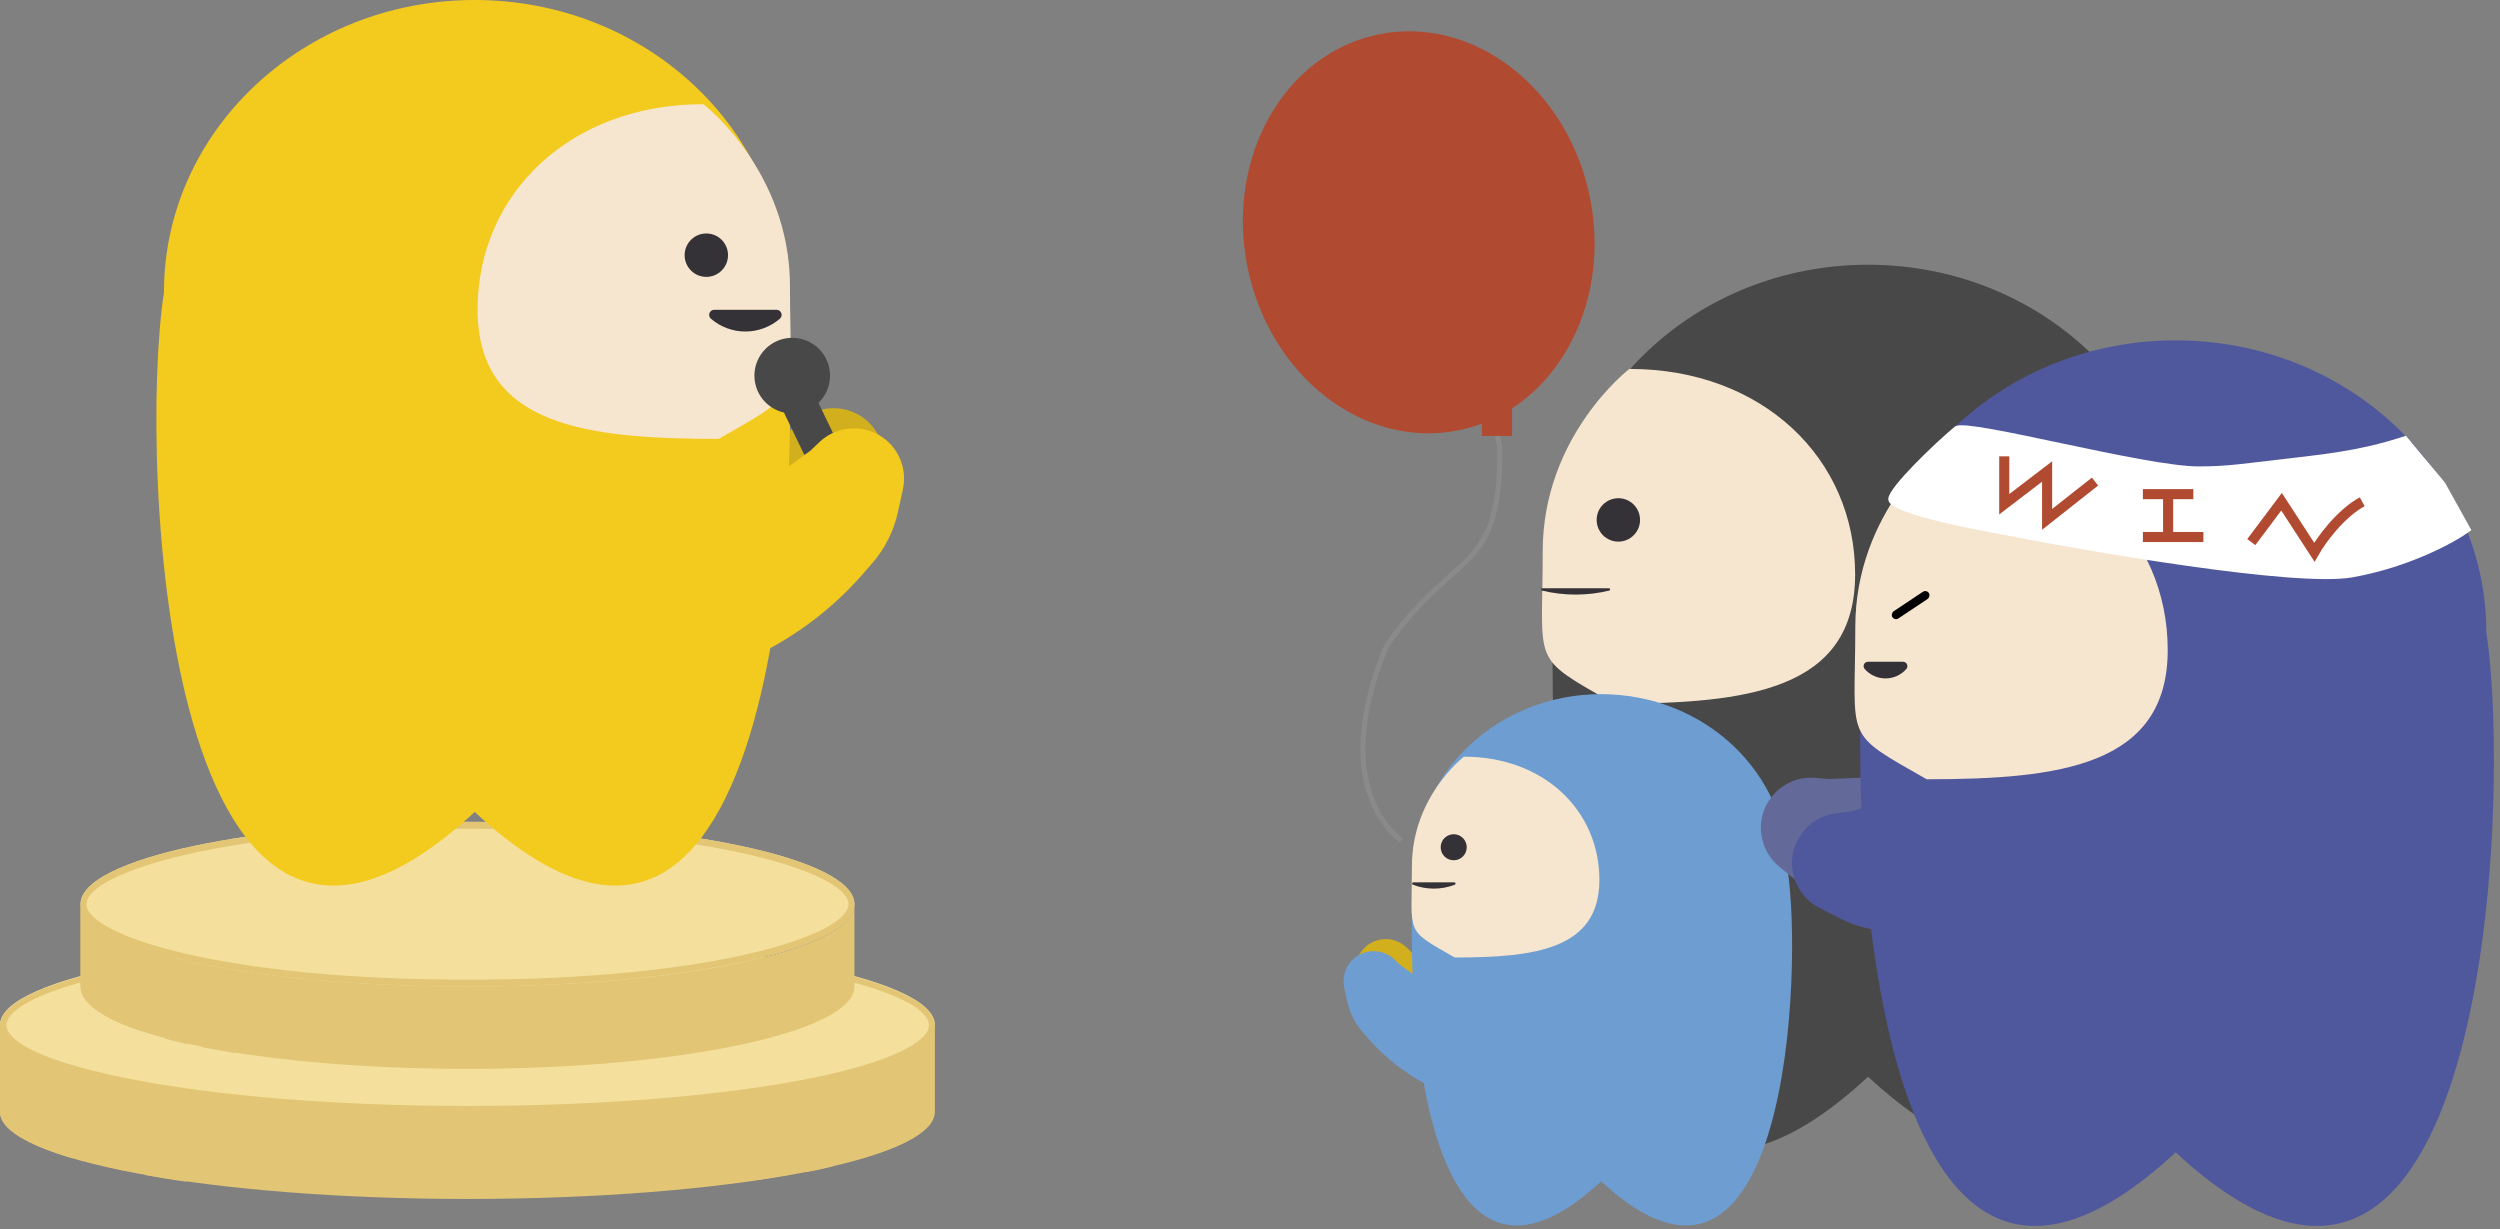 <svg width="238" height="117" viewBox="0 0 238 117" fill="none" xmlns="http://www.w3.org/2000/svg">
<rect x="0" y="0" width="238" height="117" fill="#808080" stroke="none"/>
<path d="M148.264 53.02C146.553 69.083 148.264 129.936 177.843 102.504C207.421 129.936 209.889 69.083 207.421 53.02C207.421 37.657 194.178 25.203 177.843 25.203C161.507 25.203 148.264 37.657 148.264 53.02Z" fill="#484848"/>
<path d="M146.867 52.479C146.867 63.508 145.61 62.398 153.663 66.986C166.344 66.986 176.609 65.707 176.609 54.678C176.609 43.649 167.796 35.121 155.115 35.121C155.115 35.121 146.867 41.45 146.867 52.479Z" fill="#F6E6D0"/>
<ellipse cx="2.066" cy="2.066" rx="2.066" ry="2.066" transform="matrix(-1 0 0 1 156.133 47.43)" fill="#343137"/>
<path d="M153.2 56.222C153.327 56.187 153.301 56 153.17 56H146.83C146.699 56 146.673 56.187 146.8 56.222C148.903 56.733 151.097 56.733 153.2 56.222Z" fill="#343137"/>
<path d="M168.071 77.056L151.81 68.747L146.688 70.087L145.509 70.233C142.333 70.627 140.435 73.973 141.727 76.902C142.17 77.907 142.946 78.728 143.924 79.228L145.9 80.238C147.542 81.077 149.369 81.49 151.212 81.441L152.48 81.407C156.849 81.289 161.148 80.277 165.111 78.433L168.071 77.056Z" fill="#484848"/>
<path d="M139.327 103.241L136.98 92.539L134.406 90.676L133.89 90.186C132.496 88.864 130.222 89.26 129.357 90.975C129.061 91.563 128.976 92.236 129.117 92.879L129.402 94.18C129.639 95.261 130.144 96.265 130.869 97.1L131.368 97.675C133.088 99.654 135.196 101.261 137.561 102.395L139.327 103.241Z" fill="#D2AF1D"/>
<path d="M134.681 82.772C133.654 92.41 134.681 128.921 152.428 112.463C170.175 128.921 171.656 92.41 170.175 82.772C170.175 73.554 162.23 66.082 152.428 66.082C142.627 66.082 134.681 73.554 134.681 82.772Z" fill="#6E9DD1"/>
<path d="M134.416 82.45C134.416 89.067 133.662 88.401 138.494 91.154C146.102 91.154 152.262 90.386 152.262 83.769C152.262 77.152 146.974 72.035 139.365 72.035C139.365 72.035 134.416 75.832 134.416 82.45Z" fill="#F6E6D0"/>
<ellipse cx="1.24" cy="1.24" rx="1.24" ry="1.24" transform="matrix(-1 0 0 1 139.633 79.418)" fill="#343137"/>
<path d="M138.5 84.222C138.615 84.171 138.578 84 138.453 84H134.547C134.422 84 134.385 84.171 134.5 84.222C135.786 84.722 137.214 84.722 138.5 84.222Z" fill="#343137"/>
<path d="M138.178 104.394L135.831 93.692L133.258 91.829L132.741 91.338C131.348 90.016 129.074 90.412 128.209 92.127C127.912 92.715 127.827 93.388 127.969 94.032L128.254 95.332C128.491 96.413 128.995 97.417 129.721 98.253L130.22 98.827C131.94 100.807 134.047 102.413 136.412 103.547L138.178 104.394Z" fill="#6E9DD1"/>
<path d="M133.423 80.001C133.423 80.001 126.224 75.441 131.984 61.521C138.463 52.161 142.783 54.801 142.783 43.041C142.783 39.777 138.463 32.961 138.463 32.961" stroke="#8A8A8A" stroke-width="0.48"/>
<ellipse cx="16.632" cy="19.224" rx="16.632" ry="19.224" transform="matrix(0.981 -0.195 0.195 0.981 115 6.5)" fill="#B04B32"/>
<path d="M141.309 41.262V40.062L143.709 39.102V41.262H141.309Z" fill="#B04B32" stroke="#B04B32" stroke-width="0.48"/>
<path d="M193.438 85.537L179.326 73.948L174.036 74.165L172.853 74.056C169.665 73.763 167.097 76.626 167.734 79.763C167.952 80.84 168.535 81.808 169.384 82.505L171.099 83.913C172.524 85.084 174.221 85.877 176.032 86.222L177.278 86.46C181.572 87.277 185.988 87.206 190.253 86.251L193.438 85.537Z" fill="#636998"/>
<path d="M177.546 60.219C175.834 76.282 177.546 137.135 207.124 109.704C236.702 137.135 239.17 76.282 236.702 60.219C236.702 44.856 223.46 32.402 207.124 32.402C190.788 32.402 177.546 44.856 177.546 60.219Z" fill="#50589D"/>
<path d="M176.625 59.678C176.625 70.707 175.368 69.597 183.421 74.186C196.102 74.186 206.367 72.906 206.367 61.877C206.367 50.848 197.554 42.32 184.873 42.32C184.873 42.32 176.625 48.649 176.625 59.678Z" fill="#F6E6D0"/>
<path d="M181.5 63.667C181.706 63.392 181.51 63 181.167 63H177.833C177.49 63 177.294 63.392 177.5 63.667C178.551 64.893 180.449 64.893 181.5 63.667Z" fill="#343137"/>
<path d="M180.004 47.524C180.004 46.564 184.324 42.404 186.244 40.804C187.444 40.084 204.198 44.644 209.284 44.643C212.164 44.643 213.364 44.403 219.604 43.683C224.596 43.107 226.964 42.403 228.964 41.763L232.564 46.083L234.964 50.404C233.524 51.444 229.3 53.764 223.924 54.724C218.548 55.684 198.644 52.244 189.364 50.404C186.244 49.844 180.004 48.484 180.004 47.524Z" fill="white" stroke="white" stroke-width="0.48"/>
<path d="M190.805 43.445V48.005L194.885 44.885V49.445L199.445 45.845" stroke="#B04B32" stroke-width="0.96"/>
<path d="M204.004 47.043H206.404M208.804 47.043H206.404M206.404 47.043V51.123H204.004H209.764" stroke="#B04B32" stroke-width="0.96"/>
<path d="M214.324 51.606L217.204 47.766L220.324 52.566C220.964 51.446 222.772 48.918 224.884 47.766" stroke="#B04B32" stroke-width="0.96"/>
<path d="M197.352 84.255L181.091 75.946L175.969 77.286L174.791 77.432C171.614 77.826 169.716 81.172 171.008 84.101C171.451 85.106 172.227 85.927 173.205 86.427L175.181 87.437C176.823 88.276 178.65 88.69 180.494 88.64L181.761 88.606C186.13 88.488 190.429 87.476 194.393 85.632L197.352 84.255Z" fill="#50589D"/>
<rect width="0.818" height="4.164" rx="0.409" transform="matrix(0.554 0.832 -0.832 0.554 183.398 56.113)" fill="black"/>
<path d="M44.499 105.855C69.075 105.855 88.998 102.145 88.998 97.568C88.998 92.991 69.075 89.281 44.499 89.281C19.923 89.281 0 92.991 0 97.568C0 102.145 19.923 105.855 44.499 105.855Z" fill="#F4E09C"/>
<path d="M44.499 89.903C70.381 89.903 88.43 93.933 88.43 97.623C88.43 99.042 85.138 101.199 75.886 102.901C67.543 104.434 56.361 105.285 44.556 105.285C18.674 105.285 0.624 101.255 0.624 97.566C0.624 96.147 3.916 93.99 13.168 92.287C21.512 90.755 32.636 89.903 44.499 89.903ZM44.499 89.336C19.922 89.336 0 93.025 0 97.623C0 102.22 19.922 105.909 44.499 105.909C69.075 105.909 88.998 102.22 88.998 97.623C88.998 93.025 69.075 89.336 44.499 89.336Z" fill="#E2C675"/>
<path d="M88.998 97.566C88.998 102.107 69.075 105.853 44.499 105.853C19.922 105.853 0 102.164 0 97.566V105.853C0 110.394 19.922 114.14 44.499 114.14C69.075 114.14 88.998 110.451 88.998 105.853V97.566Z" fill="#E2C675"/>
<path d="M9.706 110.961C10.5 111.132 11.352 111.359 12.26 111.529V103.242C11.352 103.072 10.5 102.902 9.706 102.675V110.961ZM0 97.566V105.853C0 107.499 2.554 108.975 6.925 110.28V101.994C2.554 100.745 0 99.212 0 97.566ZM13.849 103.583V111.87C15.098 112.097 16.403 112.324 17.765 112.494V104.207C16.403 103.98 15.098 103.753 13.849 103.583Z" fill="#E2C675"/>
<path d="M79.294 102.731C78.499 102.902 77.648 103.129 76.74 103.299V111.586C77.648 111.416 78.499 111.245 79.294 111.018V102.731ZM82.019 101.994V110.28C86.389 108.975 88.943 107.499 88.943 105.853V97.566C89 99.212 86.446 100.745 82.019 101.994ZM71.234 104.15V112.437C72.597 112.267 73.902 112.04 75.151 111.813V103.526C73.902 103.753 72.597 103.98 71.234 104.15Z" fill="#E2C675"/>
<path d="M44.504 93.918C64.849 93.918 81.341 90.408 81.341 86.078C81.341 81.748 64.849 78.238 44.504 78.238C24.16 78.238 7.668 81.748 7.668 86.078C7.668 90.408 24.16 93.918 44.504 93.918Z" fill="#F4E09C"/>
<path d="M44.504 78.892C67.832 78.892 80.773 83.138 80.773 86.078C80.773 89.018 67.889 93.265 44.504 93.265C21.12 93.265 8.236 89.018 8.236 86.078C8.236 83.138 21.177 78.892 44.504 78.892ZM44.504 78.238C24.185 78.238 7.668 81.766 7.668 86.078C7.668 90.39 24.128 93.918 44.504 93.918C64.824 93.918 81.341 90.39 81.341 86.078C81.341 81.766 64.824 78.238 44.504 78.238Z" fill="#E2C675"/>
<path d="M81.341 86.078C81.341 90.456 64.881 93.918 44.504 93.918C24.185 93.918 7.668 90.39 7.668 86.078V93.918C7.668 98.296 24.128 101.758 44.504 101.758C64.824 101.758 81.341 98.23 81.341 93.918V86.078Z" fill="#E2C675"/>
<path d="M15.728 98.883C16.409 99.079 17.09 99.21 17.828 99.406V91.566C17.09 91.37 16.409 91.24 15.728 91.043V98.883ZM7.668 86.078V93.918C7.668 95.486 9.768 96.924 13.401 98.165V90.325C9.825 89.084 7.668 87.646 7.668 86.078ZM19.133 91.828V99.668C20.155 99.864 21.233 100.059 22.369 100.255V92.415C21.233 92.219 20.155 92.023 19.133 91.828Z" fill="#E2C675"/>
<path d="M67.019 61.931L70.931 44.094L75.22 40.989L76.081 40.172C78.404 37.969 82.193 38.628 83.635 41.486C84.129 42.467 84.271 43.588 84.035 44.661L83.56 46.829C83.165 48.63 82.324 50.304 81.115 51.696L80.283 52.653C77.417 55.953 73.904 58.63 69.963 60.52L67.019 61.931Z" fill="#D2AF1D"/>
<path d="M74.767 27.817C76.478 43.88 74.767 104.733 45.189 77.301C15.61 104.733 13.143 43.88 15.61 27.817C15.61 12.454 28.853 0 45.189 0C61.524 0 74.767 12.454 74.767 27.817Z" fill="#F3CA1E"/>
<path d="M75.207 27.276C75.207 38.305 76.464 37.194 68.411 41.783C55.73 41.783 45.465 40.504 45.465 29.474C45.465 18.445 54.278 9.918 66.959 9.918C66.959 9.918 75.207 16.247 75.207 27.276Z" fill="#F6E6D0"/>
<ellipse cx="67.242" cy="24.293" rx="2.066" ry="2.066" fill="#343137"/>
<path d="M67.655 30.319C67.35 30.014 67.566 29.492 67.997 29.492H73.925C74.356 29.492 74.572 30.014 74.267 30.319C72.374 31.975 69.548 31.975 67.655 30.319Z" fill="#343137"/>
<ellipse cx="75.42" cy="35.76" rx="3.6" ry="3.6" fill="#484848"/>
<rect width="3.36" height="11.229" transform="matrix(0.901 -0.434 0.434 0.901 74.219 38.418)" fill="#484848"/>
<path d="M68.941 63.853L72.853 46.016L77.142 42.911L78.003 42.094C80.326 39.89 84.115 40.55 85.557 43.408C86.051 44.389 86.193 45.51 85.957 46.583L85.482 48.751C85.087 50.552 84.246 52.225 83.037 53.618L82.205 54.575C79.338 57.875 75.826 60.552 71.885 62.442L68.941 63.853Z" fill="#F3CA1E"/>
</svg>
